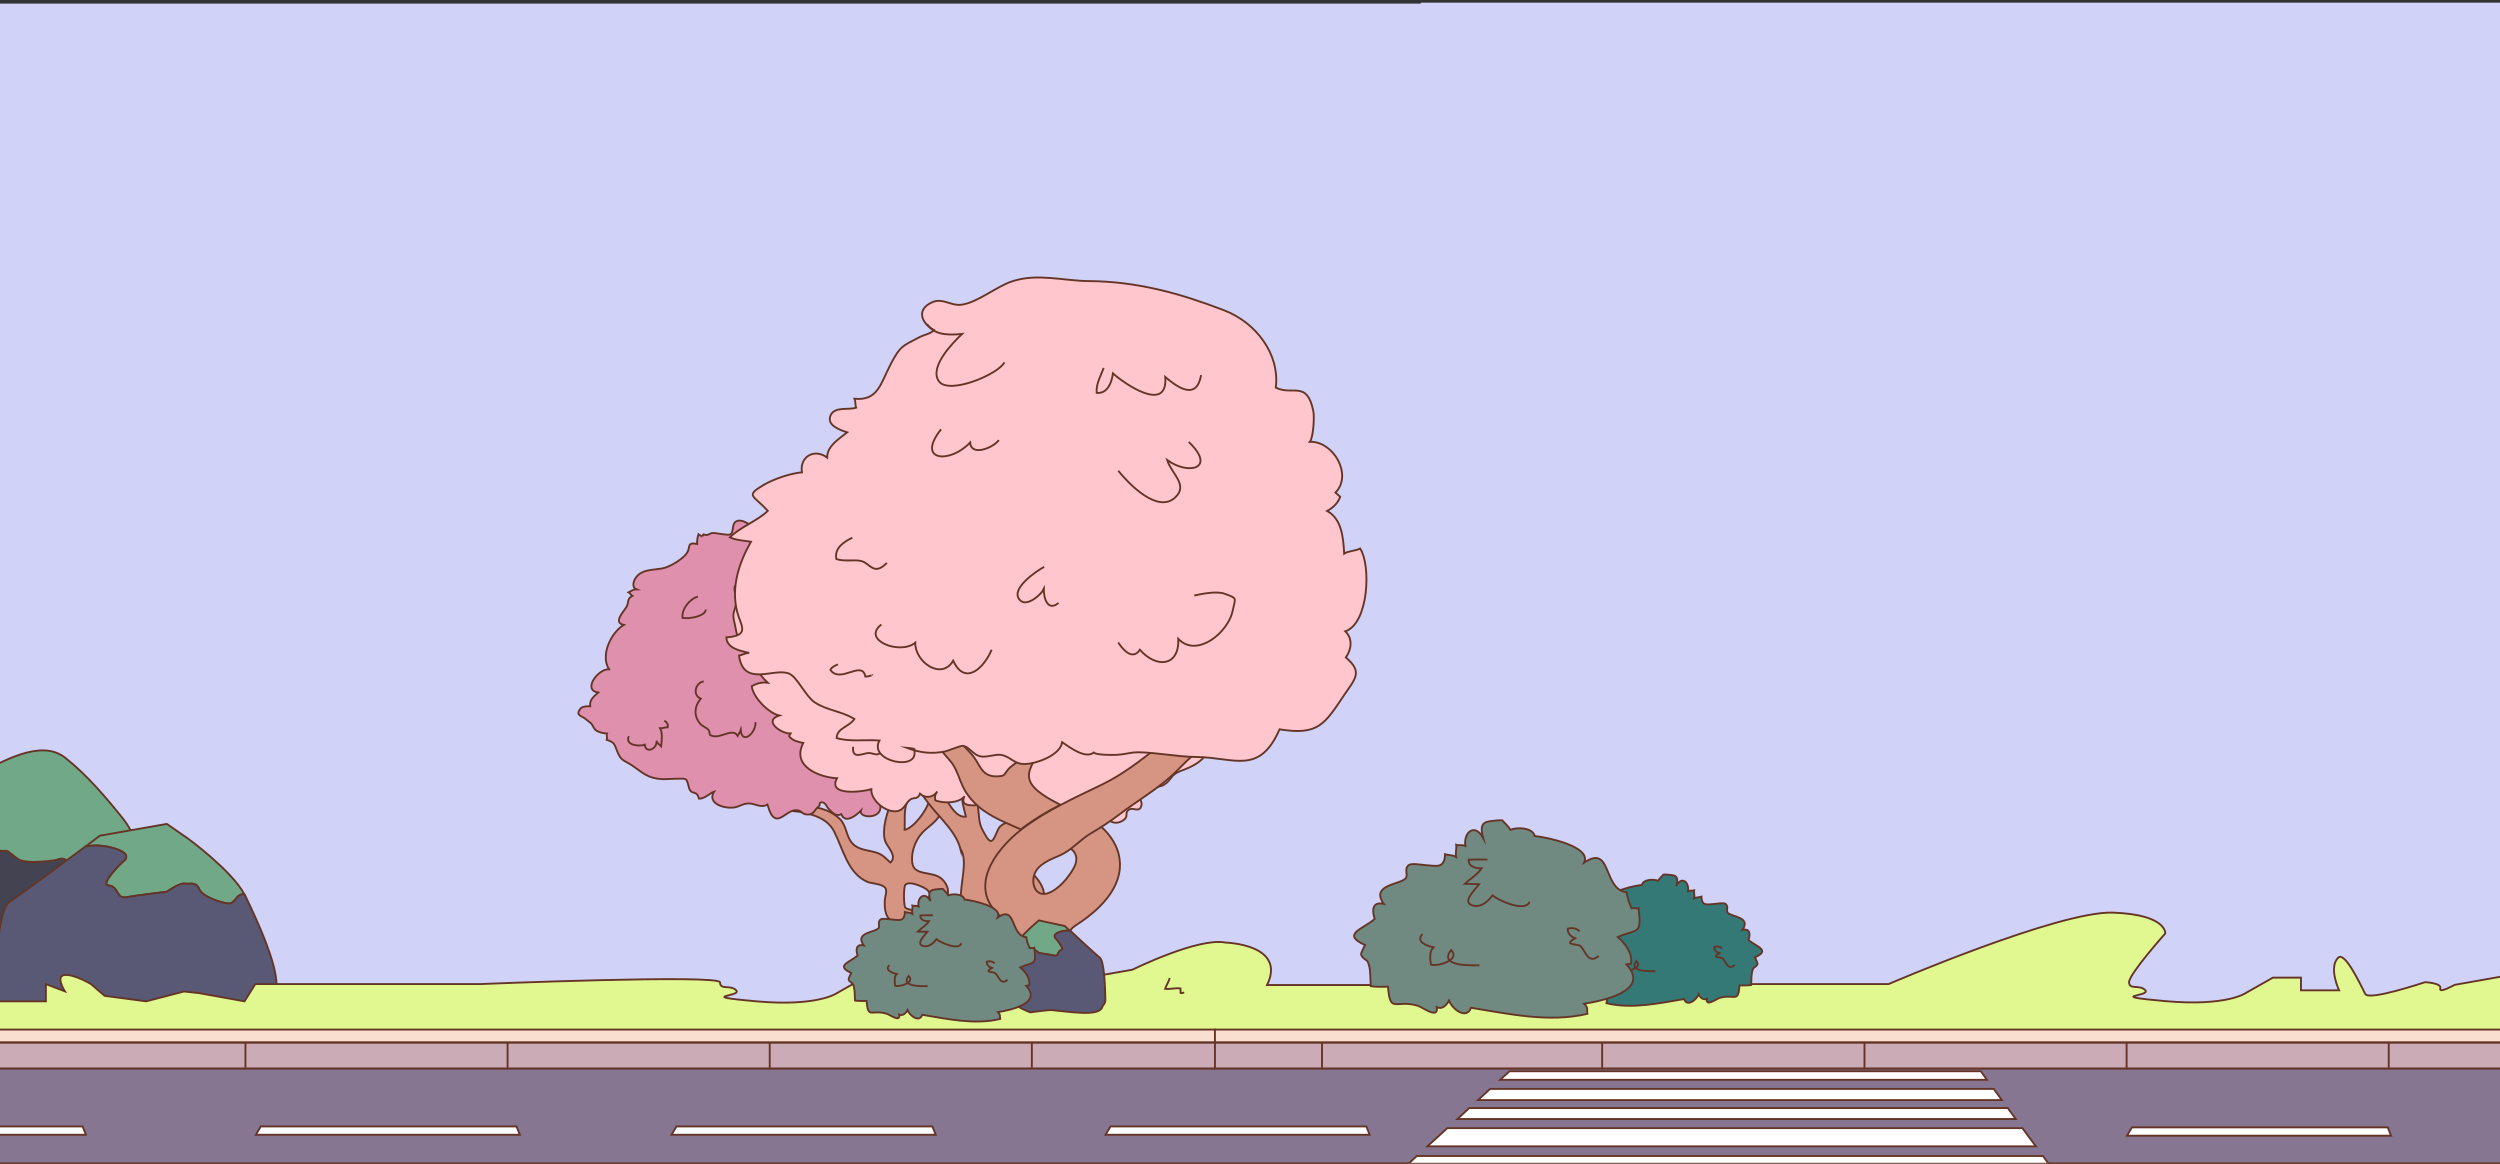 <?xml version="1.0" encoding="utf-8"?>
<!-- Generator: Adobe Illustrator 21.0.0, SVG Export Plug-In . SVG Version: 6.00 Build 0)  -->
<svg version="1.1" id="Capa_1" xmlns="http://www.w3.org/2000/svg" xmlns:xlink="http://www.w3.org/1999/xlink" x="0px" y="0px"
	 viewBox="0 0 1319 614" style="enable-background:new 0 0 1319 614;" xml:space="preserve">
<rect x="0" y="0" width="1319" height="614" fill="#333333" stroke="none"/>
<style type="text/css">
	.st0{fill:#D0D2F7;}
	.st1{fill:#D69583;stroke:#643527;stroke-miterlimit:10;}
	.st2{fill:#DF90AD;stroke:#643527;stroke-miterlimit:10;}
	.st3{fill:#FFC6CE;stroke:#643527;stroke-miterlimit:10;}
	.st4{fill:none;}
	.st5{fill:#595975;stroke:#643527;stroke-miterlimit:10;}
	.st6{fill:#434351;stroke:#643527;stroke-miterlimit:10;}
	.st7{fill:#71A888;stroke:#643527;stroke-miterlimit:10;}
	.st8{fill:#E1F78F;stroke:#643527;stroke-miterlimit:10;}
	.st9{fill:#867691;stroke:#643527;stroke-miterlimit:10;}
	.st10{fill:#FFFFFF;stroke:#643527;stroke-miterlimit:10;}
	.st11{fill:#CBABB6;stroke:#643527;stroke-miterlimit:10;}
	.st12{fill:#F9DFD0;stroke:#643527;stroke-miterlimit:10;}
	.st13{fill:none;stroke:#643527;stroke-miterlimit:10;}
	.st14{fill:#347976;stroke:#643527;stroke-miterlimit:10;}
	.st15{fill:#708A81;stroke:#643527;stroke-miterlimit:10;}
</style>
<g>
	<polygon class="st0" points="1299.1,1.4 1207.6,1.4 1116,1.4 1024.4,1.4 932.8,1.4 841.2,1.4 749.6,1.4 749.6,1.9 658.8,1.9 
		567.2,1.9 475.6,1.9 384,1.9 292.4,1.9 200.8,1.9 109.3,1.9 17.7,1.9 -73.9,1.9 -73.9,614 17.7,614 109.3,614 200.8,614 292.4,614 
		384,614 475.6,614 567.2,614 658.8,614 750.4,614 750.4,613.5 841.2,613.5 932.8,613.5 1024.4,613.5 1116,613.5 1207.6,613.5 
		1299.1,613.5 1390.7,613.5 1390.7,1.4 	"/>
	<g>
		<path class="st1" d="M495.5,410.3c0,0.5,0,1.1,0,1.6c0,0-0.1,0-0.1,0.1L495.5,410.3z"/>
		<path class="st1" d="M495.9,411.5c0,1.1,0,2.2-0.1,3.3c-0.2-1-0.3-2-0.3-3C495.7,411.7,495.8,411.6,495.9,411.5z"/>
		<path class="st1" d="M495.5,411.9C495.5,411.9,495.5,411.9,495.5,411.9c0.1,0.9,0.3,1.9,0.4,3c-0.1,1.8-0.4,3.6-0.8,5.4
			L495.5,411.9z"/>
		<path class="st1" d="M413.7,425.7c1.3,2.6,6.4,2.2,9.3,2.8c7.1,1.5,13.7,3.7,17.1,10.2c4.7,9.2,7.2,22.2,17.6,26.6
			c2.2,0.9,7.9,1,9.4,3.2c1.1,1.6-0.2,4.6-0.3,6.7c-0.4,9.3,3,12.8,11.9,12.4c8.1-0.4,9.3,0.4,13.2,9c2.9,6.4,0.3,11.3-1.7,17.7
			c-1.2,3.9-4,7.8-3.6,11.8c0.8,10.4,47.2,14.8,53.1,11.1c2.2-1.4,5.4-5.8,0.8-6.8c1.8-7.1-18.3-26.7-23.4-32.1
			c-4.3-4.6-18.1-8.2-19.1-14.2c-1.3-7.3,6.2-13.1-0.9-20.2c-4.7-4.7-15-1.3-15.8-8.8c-0.7-6.7,2.3-13.5,7.2-17.6
			c4-3.4,7.4-5.6,8.4-10.8c0.7-4.1-0.3-8.2-0.8-12.2c-0.1,1.8-0.4,3.6-0.8,5.4l0.4-8.4c-5.2,4.2-4.2,5.6-5.7,11.6
			c-1.2,4.6-8.1,13.9-12.7,14.7c0.2-4.5-0.5-10.3,1.2-14.4c2-4.8,9-8.1,6.9-14.1c-4.5,1.3-11.7,9.1-14.3,13.1
			c-3,4.7-5.9,15.3-4.2,21c1.1,3.6,6.8,8.1,2.9,11.7c-4.6-4.3-4.9-4.9-11.7-6.3c-3.4-0.7-6.5-1.5-8.8-4.3c-2.9-3.6-2.7-9-6.2-12.4
			C434.5,424.1,424.6,425.6,413.7,425.7z M477.6,466.9c1.7-2.1,7.1,0.1,9.6,1.3c4.6,2.3,3.8,5.1,3.3,9.7c0.1,0.9,0.2,1.8,0.2,2.7
			c-3,0-11,0.1-13-1.7C476.7,477.8,476.7,468.1,477.6,466.9z"/>
		<path class="st1" d="M490.3,472.6l0.1,3.9C490.2,475.2,490.1,473.9,490.3,472.6z"/>
		<path class="st1" d="M490.4,476.4c0.1,0.5,0.1,1,0.2,1.4c-0.1,0.6-0.1,1.2-0.1,1.8L490.4,476.4z"/>
	</g>
	<path class="st2" d="M437.3,283.9c-3.7-0.3-8.7,0.8-11.6,3.1c0.3-1-0.1-2.2,0.1-3.1c-1.8-0.1-3.7,0.6-5.1,1.6c0-3.6,0.8-8-4.1-7.8
		c-1.7,0.1-2.2,2.3-3.7,2.2c-2.1-0.1-3.7-3.2-6.2-3.6c0.2,1-0.4,2.4-0.3,3.3c-2.3-1.2-5.4-2.3-6.8,0.6c-2.2-2.1-7.7-7-11.2-5.1
		c-2.5,1.4-1.1,5.5-3,6.8c-1.1,0.8-7.6-0.8-9.5-0.7c-1.5,0.1-2.4,1.8-4.8,0.7c0.1-0.1-0.6,1.5-0.6,1.4c-0.7-0.8-1.4-0.9-2-1.4
		c-0.5,1.6-0.8,3.4-0.7,5.1c-5.7-1.1-3.3,1.7-5.4,4.8c-1.9,2.9-7.7,6.5-11.4,7.7c-4.6,1.5-11.8,0.2-15.4,5.1
		c-1.4,1.8-2.4,5.3,0.1,6.3c-1.5,0-2.6,0.9-4,1.6c0.4,0.2,1.4,1.6,1.9,1.9c-2.9,1.4-1.8,3.6-3,5.7c-1.2,2.2-7.5,8.4-1.5,9.6
		c-6.4,3.8-12.6,15.7-7.8,23.4c-5.7-0.3-14.2,11-5.7,12.3c-2.2,2-4.7,3.8-4.2,7.2c-1.8,0-4.3,0-5.4,1.6c-2.4,3.4,0.9,3.4,2.9,5.1
		c0.8,0.7,2.5,2,3,2.4c0.5,0.4,1.3,2.6,2.4,3.5c1.5,1.2,4,1.7,5.9,1.8c-0.3,0.8,0.3,2.4-0.1,3.3c4.3,1.6,3.9,2.1,5.5,6
		c2,5.2,3.5,4.7,7.8,7.5c5.7,3.8,8.1,6.9,16.2,7.3c2,0.1,11.1-0.7,12.1,0c1.4,0.9,1.4,4.5,2.4,5.9c1.4,2.1,3.6,0.1,4.7,4.4
		c3,0.1,5.5-2.8,7.9-3.7c-3.7,6.1,5,8.9,10,8.4c3.4-0.3,5-2.2,8.3-2.2c3.4,0,6.4,2.6,9.9,0.6c0.8,2.3,1.9,6.9,4.7,7.3
		c2.9,0.5,6.4-4.1,9.8-4.3c3.6-0.3,3.3,1.9,6,2.2c4.1,0.5,4.3-2.6,6.6-4.3c1-0.7-0.3-2,1.5-2.1c2-0.1,2.7,2.5,3.8,3.6
		c2.1,1.9,3.4,4,6.6,2.7c1.9,5.2,7.8,0.7,10.3-1.9c-1.4,4.6,14.6,4.8,9.2-5.8c4.1,1.3,9.8,7.7,9.1-1.9c3.2,6.6,7.2,1.9,10-0.6
		c0.2,0.5,0.4,0.9,0.7,1.3c0.5-1,1.8-1.8,2.4-2.6c6.9,8.8,9.9,3,12.6-3.8c0.2-0.4-0.8-1.4-0.4-2.3c1.7-3.7,8-4.2,10.6-7.7
		c8.4-11.2-8.5-16.2-17.1-17.7c3.2-5.9,6.1-17.4-3.4-19.5c8-8.1,11.2-16.8-2.7-23.4c0.9-2.6,8.5-17.6-1.2-10.7
		c-0.1-1.3-0.8-2.8-0.5-4.3c-0.9,0.7-2.3,0.9-3.2,1.9c-0.5-2.9-3.2-10.9-7.6-7.9c1.7-4.3,4.5-11.3-2.7-11.3
		c-0.3-3.6-2.8-6.2-6.5-5.1c0.3-3.1-3-4.9-5.2-2.4c1.5-8.2-5.5-18.1-11.9-8.8c-0.4-1.7-1.4-3.3-2.8-4.1c-0.3,0.3-0.5,0.7-0.8,1
		c-0.7-2.1-1.5-4.2-2.7-6c-0.7,0.2-1.2,0.6-1.4,1.3c-0.3-0.6-1.3-3.1-1.6-4"/>
	<path class="st1" d="M487,419.7c5.7,9.5,17,17.4,19.8,28.4l0-0.3c4.1,6.7-0.4,18.8,0.2,26.6c0.7,8.6,6.8,11.6,11.6,17.6
		c3.3,4.1,2.3,10.5,2.7,15.6c0.4,5.8,2.5,11.8,7,16c5.1,4.8,12.4,4.6,19,5.8c4.4,0.8,8.9,1.9,11.5-2.4c2-3.5,0.5-6.9-1.7-9.6
		c-4.7-6-9.9-12.1-14.9-18.1c-8.4-9.8,0.7-12,6.2-19.6c5.6-7.8,0.9-14.4-5.1-20.5c-4.2-4.2-12.1-7.1-9.6-14c2.2-6.1,8.8-7,14.4-7
		c9.8,0,17-1.9,23.6-9.5c7.8-9,1.9-9.4-5.7-4.6c-6.2,3.8-9.8,8.4-17.6,5.1c0.9-1.9,0.6-4.1-1.2-5.5c-3-2.3-2.6-0.3-3.9,1.5
		c-1.6,2.1-1.7,3.9-3.9,5.5c-3.4,2.5-8.4,2.4-11.6,5.2c-1.9,1.7-3,7.7-4.9,7.8c-1.7,0.1-3.5-4.1-4.3-5.4
		c-4.7-7.8,1.1-19.2-10.2-23.9c-2.6,3,0.4,13.1,1.2,16.4c-7.3,1.5-12.4-15.4-17.2-19.2C482.3,403.9,482.6,412.4,487,419.7z
		 M524.4,459.6c3.6,2.1,10.6,6.1,12.1,10.1c0.7,1.9-0.1,10.7-2.5,11.6c-2.7,1-11.3-11.4-11.8-14.6
		C521.8,464.4,523.4,456,524.4,459.6z"/>
	<path class="st3" d="M535.1,422.3c1,1.3,4.6,1,5.4,2.4c0.8,1.4-1.2,3.7-1.4,5.3c3.2,0.6,6.2-0.6,9.4,0.1c1.2,8,14.7-0.9,17.4-1.6
		c3.9-0.9,1.4,0.6,4.6,2.1c4.2,2,8,0.6,11.6-2c1.8,4.1,5.5,7.2,10.2,4.4c3.6-2.2,0.8-3.6,3-5.6c2.4-2.1,6,2.1,7-2.8
		c0.4-2.2-2.8-5.4-2.4-8.4c3.8-0.8,10.8-0.2,14.1-2.1c4.1-2.4,3.5-5.4,8.8-7.3c14.1-5,17.4-11.3,16.3-24.7
		c-2.3-0.8-0.2-9.4,0.3-11.6c1.3-6.5,6-13.5,5.5-22c-0.4-5.8-2.3-9.9-3.9-15.1c-1.6-5.1-1.5-0.9,0.1-4.6c0.5-1.1,3.4-3.2,4.2-4.7
		c1.9-3.5,2.2-5.1,0.2-8.6c-3.5-6.1-4.6-4.5-4.1-11.1c0.3-3.5-0.2-8.9-1.8-11.8c-0.5-0.8-2.3-0.1-2.9-1.3c-0.9-1.9,0.8-4.6,0.4-6.8
		c-0.8-4.7-3-4.9-6.9-2.6c-1-5.1-6-8.7-8.9-12.9c-3-4.4-4.7-8.2-9-11.5c-2.2-1.7-5.2-2.5-7.4-4.2c-2.6-2-8.3-5.9-9.9-8.7
		c3-1.4,2.7-5,0.9-6.9c-2.3-2.4-6.4-1.7-9.3-2.2c-4.9-0.9-5.5-2.3-9.9-5.3c-6.3-4.3-11.3-4.9-18.5-5.6c0.7-6.8-0.2-10.6-7.4-4.8
		c-3.6,2.9-6.5,4.5-11.3,4.9c-3.6,0.3-6.8-1.1-10,1.5c-6.5-10.6-25.4-10-35.9-6.2c-5.1,1.9-9.5,4.9-14.3,7.4
		c-4.8,2.6-8.7,0.2-13.4,1.5c-0.2,3,2.2,4.8,2,7.8c-0.3,4-4.6,7.2-7.7,9.1c-4.3,2.6-10.2,3.6-13,8.3c-2.2,3.6-0.6,4.6-3.9,6.2
		c-3.2,1.6-8.4-0.3-9.2,4.4c-0.4,2.3,1.6,3,0.6,5.8c-0.9,2.6-4.9,6-6.4,8.3c-1.8,2.8-3.4,5.8-5.1,8.6c-3.1,5.2-6.6,10.8-10,15.7
		c-3.1,4.5-6,4.6-11.6,5c-3.3,0.2-11.2-2.2-13.4,0.4c-2,2.4,0.9,6.3,0.4,9c-0.9,5.4-2.6,5.3-1,11.5c0.6,2.3,1,7.6,3.1,9.1
		c1.3,0.9,3.7-0.3,5.1,0.8c1.9,1.5,1.1,1.4,1.6,3.6c0.6,2.5-0.4,5.2,0.7,8.1c1.4,3.7,4.1,6.9,6.9,9.6c-2.9-0.4-5.9,0.4-8.4,1.8
		c0.6,5.8,8.9,14.3,14.5,15.5c-8.7,2.8,1.1,9.7,6,9.5c-0.3,0.5-0.6,0.9-0.8,1.4c1.7,2.4,4.8,3,7.5,3.6c-6.5,12.4,8.8,18.2,17.8,18.6
		c-5.2,9.6,13.3,7.2,18.1,5.8c-0.4,6.4,9.4,13.8,15.1,11.1c2.5-1.2,3.4-4.1,5.5-5.7c1.7-1.2,4,0.1,5.1-3c2.9,2.6,7,2,9.1-1.2
		c-1.1,1.3-1.5,3-1,4.7c4.2,1.6,12.3,1.7,15.4-2.2c-4.6,8.9,16.8,3.3,19.5,0.3c-5.2,5.7,4.7,9.2,9.3,3.7c-0.5,1.9-1.4,3.8-2.6,5.5"
		/>
	<path class="st3" d="M474.3,376.4c3.4,3.5-1.9,3.4-3,5.2c-1.4,2.3,1.7,4.7-2.1,5.7c2.7,2.1,3.7,4.6,4.7,7.7
		c-0.6,0.4-1.2,0.5-1.9,0.6c0.1,4.4-6.5,2-7.2,0.5c-1.2,3.6-4.2,1-6.7,1.2c-3,0.2-8.7,3.6-8-3.3"/>
	<path class="st2" d="M465.3,340c9.6-4,8.8,13.7,1.4,5.3c-1.4,2.6-5.1,3-7,1c5.8,5.3-10,7.2-11.4,0.6"/>
	<path class="st2" d="M450.3,299.8c5.2,6.5,21,3.7,9.9,0c2.5-0.1,5.8,1.2,6.9-1.3c-3-2.1-6.8-1.9-10-3.5"/>
	<path class="st2" d="M372.4,321.6c-0.1,3.3-8.2,5.1-12.3,4.4c-0.6-4.6,3.9-10.2,8.1-11.2"/>
	<path class="st2" d="M398.6,381c0.4,5.6-7,12.2-7.8,4.3c-0.3,1.1-1.3,2.1-1.6,2.9c-2.9-4.7-9.9,2.5-14.5-0.4
		c-0.4-0.3-0.3-2-0.8-2.6c-1.2-1.4-3.5-2-4.7-3.6c-3.3-4.1-2.8-9,0.5-13c-4.6-1.9-2.7-8.5,1.6-9.1"/>
	<path class="st2" d="M350.5,380.2c1.3,0.8,2.1,1.8,1.8,3.5c-1.4-0.1-2.6,0.7-4,0.5c1.4,2.9,0.8,6.4,0.5,9.5
		c-0.7-0.8-1.9-1.2-2.4-2.9c0.4,4.6-5.9,6.9-6.2,2.1c-3,1.1-10.7,0.3-8.4-4.5"/>
	<path class="st4" d="M545.5,462.1c-1.3,5.2,1.3,10.8,6.9,9.3c5.9-1.6,11.9-8.9,14.5-14.2c2.2-4.4,0.7-6.9-2.2-8.5
		c-0.3,0.2-0.7,0.3-1,0.5C557.9,452.1,547.3,455.1,545.5,462.1z"/>
	<path class="st1" d="M559.4,424.6c-3.2-1.6-6.2-3.3-8.9-5.1c-5.1-3.5-9.4-7.5-6.9-14c1.4-3.9,4.5-7.2,5.4-11
		c0.9-3.9-0.4-6.3-3.8-8.5c-4.4,4.2-3.9,11-7.8,15.2c-2,2.1-4.3,3-6.1,5.5c-1.7,2.3-1.4,2.7-4.7,2.9c-9.4,0.5-9.1-6.6-14.4-12.1
		c-6-6.3-9.9-12.3-19.3-11.7c-2.5,4.8,7.1,13.6,9.5,17c2.7,3.9,3.7,8.3,5.7,12.4c2.4,4.9,6.4,9.3,10.8,12.4
		c6.2,4.4,12.8,6.9,19.7,10c0.5-0.4,0.9-0.7,1.4-1.1C546.1,432,552.7,428.1,559.4,424.6z"/>
	<path class="st1" d="M610.4,394.2"/>
	<path class="st1" d="M564.7,447.7c2.8,1.6,4.3,5.1,2.2,9.5c-2.6,5.2-8.6,12.6-14.5,14.2c-5.6,1.5-8.2-4.1-6.9-9.3
		c1.5-6,8.6-8.6,13.7-10.8c6.2-2.7,10.5-8.2,16.5-11.7c5.2-3.1,9.7-6,14.6-9.7c9.5-7.3,19.6-13,28.5-21.2c4.5-4.1,8.5-9.1,13.7-12.3
		c-6.4,0.6-10.2,0.2-16.2-1.3c-1.4-0.3-3.7-0.8-5.7-0.8c-9.2,7.3-18.5,14.4-29.1,19.6c-7.4,3.6-14.8,7-21.9,10.8
		c-6.7,3.5-13.3,7.4-19.5,12c-0.5,0.3-0.9,0.7-1.4,1.1c-14.1,11-28,30.7-11.1,45.4c4.8,4.1,8.2,5.3,4.4,11.5
		c-2.8,4.5-7.3,9.7-11,13.8c-5.2,5.8-12.7,9.6-17.2,16c-6.4,9.2,8.1,13.3,15.9,12.7c5.1-0.4,9.6-2.7,14.4-4.1
		c2.8-0.8,8.2-4.4,10.3-2.6c2.3-1.9,2.9-5,4.3-7.3c2.5-4.1,4.4-8.1,6.7-12.3c2.6-4.7,6.2-9.6,7.8-14.8c1.8-5.6,0.4-5.3,5.9-8.9
		c12.2-8.1,25.6-21.3,20.8-37.7c-1.5-5-5-9.9-8.8-13.2"/>
	<path class="st5" d="M-29,417.7c-1.4,1.2-2.9,2.5-4.3,3.8c5.6-3.7,7.5-5.8,11.7-8.4C-24.1,414.3-26.6,415.7-29,417.7z"/>
	<path class="st6" d="M77.7,463.2c-2.2-6.6-3.6-12.9-5.9-19c-0.1,0.1-0.1,0.3-0.2,0.3c-8,4.3-17.9,4.4-25.8,9
		c-3,1.7-4.1,3.6-7.5,2.7c-2-0.6-2.5-2.8-5.1-3.2c-1.5-0.3-2.9,0.7-4.4,0.9c-4.7,0.5-10.2,1.2-15,0.6c-3.8-0.5-4.4-1.5-7.6-3.9
		c-3.3-2.6-1.9-1.3-5.7-1.7c-4.5-0.4-8-1.1-6.7-6.7c-10.4-1.1,2.6-10.2,2.9-11.3c0.9-4.3-14.6-9.5-18.4-9.8
		c-4.3-0.3-3.6,2.4-6.5,3.8c-3.3,1.6-9.4,16.1-13.3,16.2c-5.2,0.1-17.9,20.1-18.5,12.4c0-0.3,0-0.6,0.1-0.9
		c-6.2,9.7-9.1,19.7-7.7,32.8c0.6,5.6,3.3,10.3,2.9,16.1c-0.4,6.5,2.5,18.7,5.6,19.8c5,1.8,10.3,4.2,15.5,5.5
		c9.9,2.5,21.4,3.1,31.5,2.5c15.5-0.9,30.9,2,46.3,1.4c13.8-0.5,22.9-5.3,33.9-13c6-4.2,6.4-3.6,6.8-11.3C75,496,76,486,78.2,475.8
		C79.5,469.8,79.5,468.7,77.7,463.2z"/>
	<path class="st7" d="M-60.1,453.5c0.6,7.7,13.3-12.3,18.5-12.4c4-0.1,10.1-14.6,13.3-16.2c2.9-1.5,2.2-4.1,6.5-3.8
		c3.8,0.2,19.3,5.5,18.4,9.8c-0.3,1.1-13.3,10.2-2.9,11.3c-1.3,5.6,2.3,6.3,6.7,6.7c3.9,0.3,2.4-0.9,5.7,1.7
		c3.1,2.4,3.7,3.4,7.6,3.9c4.7,0.6,10.3,0,15-0.6c1.5-0.2,2.9-1.1,4.4-0.9c2.6,0.4,3.2,2.6,5.1,3.2c3.5,0.9,4.5-0.9,7.5-2.7
		c7.9-4.6,17.9-4.7,25.8-9c0.1-0.1,0.2-0.2,0.2-0.3c-1.6-4.2-3.6-8.2-6.6-12c-9-11.3-19.3-23.4-30.7-32.4c-13-10.3-33.8,2.4-46.7,9
		c-3.3,1.7-6.4,2.9-9.4,4.2c-4.2,2.6-6.2,4.7-11.7,8.4c-6.8,6.3-13.1,13.6-19,20.7c-3,3.5-5.6,7-7.8,10.5
		C-60.1,453-60.2,453.3-60.1,453.5z"/>
	<path class="st7" d="M60.3,447.6c11,3.3,4.3,7.2,4.3,7.2s-12.4,11.9-7.2,12.4s3.8,7.2,9.1,6.2c5.2-0.9,21.5-2.9,21.5-2.9
		s6.7-4.8,9.5-4.3c2.9,0.5,5.7-1.4,7.6,2.9c1.9,4.3,11.5,7.2,15.3,7.6c3.8,0.5,4.3-5.7,8.6-4.8c-6.9-12.8-30-29.6-30-29.6l-11-7.6
		l-35.3,6.2c0,0-2.9,2.2-7.3,5.5c-0.1,0.1-0.2,0.1-0.3,0.2C48.5,445.9,54,445.6,60.3,447.6z"/>
	<path class="st5" d="M129.5,472.8c-0.2-0.3-0.3-0.6-0.5-0.9c-4.3-0.9-4.8,5.2-8.6,4.8c-3.8-0.5-13.3-3.3-15.3-7.6
		c-1.9-4.3-4.8-2.4-7.6-2.9s-9.5,4.3-9.5,4.3s-16.2,1.9-21.5,2.9c-5.2,0.9-3.8-5.7-9.1-6.2c-5.2-0.5,7.2-12.4,7.2-12.4
		s6.7-3.8-4.3-7.2c-6.4-1.9-11.8-1.6-15.2-1c-12,8.9-34.6,25.7-40.1,29.2c-7.6,4.8-7.6,52.5-7.6,52.5c3.3,15.3,102.5,7.2,102.5,7.2
		s46.2-4.3,46-16.2C145.7,507.3,135.7,485.7,129.5,472.8z"/>
	<path class="st8" d="M1340.9,511.5l-45.8,8.1c0,0-8.6,4.8-7.6,1.9c0.9-2.9-8.1-3.3-8.1-3.3s-29.6,10-31.5,6.2
		c-2.8-5.5-10.8-22.6-14.3-19.1c-5.2,5.2,0.5,17.2,0.5,17.2h-4.3H1214v-6.7h-14.8l-14.3,8.1c0,0-10,7.2-42.5,4.3
		c-32.4-2.9-7.6-2.4-10.5-5.7c-2.9-3.3-8.6,0-8.6-4.3s19.1-25.7,19.1-25.7s0.9-10-27.7-11c-28.6-0.9-118.3,37.7-118.3,37.7H878.3
		l-5.7,9.1l-23.8-4.3l-8.1-0.9l-20,5.2l-21.9-2.9l-7.2-6.2c0,0-8.6-5.2-13.8-4.8s0,8.6,0,8.6l-10-3.8v9.1h-27.2c0,0-1.4-20-8.6-18.1
		c-7.1,1.9-7.2,9.5-7.2,9.5h-56.3c10.5-21.5-21.9-22.4-21.9-22.4c-14.3-2.9-49.1,14.3-49.1,14.3l-45.8,8.1c0,0-8.6,14.8-7.6,11
		c0.9-3.8-0.9-6.2,0-9.1c0.9-2.9-8.1-3.3-8.1-3.3l-5.7,10.5c0,0-25.3,3.8-27.2,0c-1.9-3.8,10-12.9,10-12.9s-14.3-15.7-19.6-10.5
		c-5.2,5.2,5.7,17.2,5.7,17.2h-12.9h-15.7v-6.7h-14.8l-14.3,8.1c0,0-10,7.2-42.5,4.3c-32.4-2.9-7.6-2.4-10.5-5.7
		c-2.9-3.3-8.6,0-8.6-4.3c0-4.3-126.8,0.9-126.8,0.9H134.7l-5.7,9.1l-23.8-4.3l-8.1-0.9l-20,5.2l-21.9-2.9l-7.2-6.2
		c0,0-8.6-5.2-13.8-4.8c-5.2,0.5,0,8.6,0,8.6l-10-3.8v9.1H-3.1c0,0-1.4-20-8.6-18.1c-7.1,1.9-7.2,9.5-7.2,9.5h-56.3v94.2H1390v-94.4
		C1375.7,516.5,1340.9,511.5,1340.9,511.5z"/>
	<rect x="-74.9" y="563.7" class="st9" width="1465.4" height="50.1"/>
	<path class="st3" d="M482.2,395.3c3.7,12.2-24.4,6.5-18.2-4.6c-7.5-0.6-15.7,0.8-22.6-1.3c0.2-5.4,6.7-5.9,9.4-10.1
		c-7.1-4.2-14.3-4.4-20.9-8.7c-4.9-3.2-9.2-13.4-13.6-15.2c-7.9-3.3-24,7.5-26.4-9.5c1.8-0.3,3.5-1.5,5.4-1.4
		c-4.9-1.2-11.8-2.4-12.1-8.2c13-1,7.5-6.3,5.7-13.6c-3.2-13,0.9-25.6,7.3-36.9c-3.7-0.6-7.7-0.7-11.1-2.3c5.4-5.4,14.9-8.9,20-14
		c-7.7-8.4-12.1-7.7-2.3-13.6c5.2-3.1,14.3-6.2,20.3-6.7c-1.3-8.3,6.6-12.8,13.3-7.8c0-6.1,6.1-9.7,10.6-13.3
		c-4.2-1.3-11.4-4-8.6-9.3c2.4-4.4,9.4-2.4,13.3-3.7c-0.5-1.1-0.3-3.6-0.8-4.7c12.3,1.1,13.6-7.8,19-18.2c5.1-9.7,6-9.5,15.2-14.3
		c2.5-1.3,5.7-1.7,7.7-3.7c-6.9-3.8-9.5-11.1-0.8-14.8c5.3-2.3,9.7,2,15,1.4c8.7-1,18.6-9.7,27.4-12.5c13.3-4.2,26.6-0.1,40.1,0
		c25.4,0.2,47.9,6.4,71.3,15.4c16.8,6.4,29.6,23.2,27.3,40.8c8.9,4.5,16.4-4.1,19.8,12.3c0.7,3.1,0,14.1-1.8,16.3
		c12.4-0.4,22.7,17.4,13.5,26.8c0.8,0.7,1.7,1.5,2.5,2.2c-1.2,3.3-3.7,5.8-6.9,7.5c7.9,4.3,8.5,14.4,9,22.5c1.9-1.4,6.5-1.5,8.4-2.7
		c5.8,8.5,4.6,39.5-7.8,43.7c3.9,3.8,3.4,9.2,0.3,13.8c9.1,7.7,4.8,11.3-0.7,19.5c-10.6,15.8-13.8,21.7-34.3,18.4
		c-10.7,24.4-23.9,14.8-43.7,14.6c-10.3-0.1-20.9-2.4-31-2.5c-3.4,0-5.7,0.8-9.3,1.2c-4.6,0.5-15.3,0.1-13.6-1.4
		c-4.3,4.2-12.7-2.1-17.1-5.1c-1,6.9-13.7,11.5-20,11.5c-5.5,0-7.5-4.1-12.2-4.8c-3.3-0.5-7.3,1.4-10.7,0.8
		c-4.2-0.7-6.1-5.3-9.6-5.6c-1.1-0.1-8.3,2.8-9,2.9c-7.4,1.6-13.8,0.7-20.7-1.9C480.9,394.7,483.5,395.3,482.2,395.3z"/>
	<polygon class="st10" points="-74.4,598.7 45.3,598.7 43.6,594.3 -74.4,594.3 	"/>
	<polygon class="st10" points="272.5,594.3 137.6,594.3 135,598.7 274.3,598.7 	"/>
	<polygon class="st10" points="491.9,594.3 356.9,594.3 354.3,598.7 493.7,598.7 	"/>
	<rect x="-74.9" y="550.1" class="st11" width="715.9" height="13.6"/>
	<rect x="-74.9" y="543.2" class="st12" width="715.9" height="6.7"/>
	<polygon class="st10" points="720.9,594.3 585.9,594.3 583.3,598.7 722.6,598.7 	"/>
	<polygon class="st10" points="1259.8,594.8 1124.8,594.8 1122.2,599.2 1261.5,599.2 	"/>
	<polygon class="st10" points="1389.4,594.3 1353.7,594.3 1351.1,598.7 1389.4,598.7 	"/>
	<g>
		<polygon class="st10" points="1045.1,565.2 796.4,565.2 791.5,569.7 1048.3,569.7 		"/>
		<polygon class="st10" points="779.8,580.4 1056.2,580.4 1051.9,574.5 786.2,574.5 		"/>
		<polygon class="st10" points="768.9,590.4 1063.5,590.4 1059.3,584.6 775.2,584.6 		"/>
		<polygon class="st10" points="753.1,604.8 1074.1,604.8 1067,595.2 763.6,595.2 		"/>
		<polygon class="st10" points="1080.8,614 1077.9,609.9 747.5,609.9 743.1,614 		"/>
	</g>
	<line class="st13" x1="-18.4" y1="549.9" x2="-18.4" y2="563.4"/>
	<line class="st13" x1="129.5" y1="549.9" x2="129.5" y2="563.4"/>
	<line class="st13" x1="267.8" y1="549.9" x2="267.8" y2="563.4"/>
	<g>
		<path class="st14" d="M879.1,461.4c-0.3,0-1.1,0-1.4,0c-1,1.1-2.1,2-2.9,3.3c-2.4-1-7.9-0.8-8.5,2.2c-3.4,0.3-20.2,3.5-17.4,9.3
			c-9.9-6.7-6.4,9.5-15,10.5c-0.2,2.1-0.9,3.7-1.7,5.6c-0.8-0.2-1.7,0.2-2.5-0.1c-1.3,9.8,0.5,7.1,7.3,10.2
			c-2.6,2.2-5.3,5.8-4.6,9.4c0.5,0,1.1,0.1,1.6,0.2c-8.8,9.5,8.8,12.9,14.8,13.8c-1.6,1.6-0.8,1.7-1.2,3.5
			c13.7,3.3,28.6-0.2,40.9-2.2c1.6,4.4,6.7,0.4,7.7-2.5c0.9,1.8,2.5,3.2,4.4,2.4c-0.8,4.4,5,0,6.7-0.5c8-2.3,9.7,3,10.5-6.6
			c2,0,4.1,0.1,6.1-0.2c0.2-3.5,0-6.2,1-8.5c0.4-1,1.8-1,2.4-2.7c0.1-0.3-1.2-3-1.4-3.4c8.7-3.9,0.4-5.7-3.4-9.2
			c1.1-3.1,0.8-6.2-3.2-5.3c4.9-6.9-6-6.8-7.8-9.1c-0.9-1.2,0.7-3.2-1.1-4.6c-0.9-0.7-4.5-0.1-5.6,0c-3.8,0.2-7,1.5-7.1-3.8
			c-1.1,0.4-2.7,0.2-3.8,0.9c0.3-1.3-0.3-2.9-0.1-4.2c-0.9,0.3-2.2-0.1-3.2,0.4c0.7-5-3.5-8.1-6.2-2.8
			C886.1,461.5,883.4,461.8,879.1,461.4z"/>
		<path class="st14" d="M908.6,500.5c-1-1.1-2.6-1.4-4.2-0.9c0,1.7,1,2.7,2.7,3.3c-4.6,2.6,0.9,1.9,1.8,2.8c1.9,2,2.7,6.5,6.4,3.4"
			/>
		<path class="st14" d="M873.3,512.4c-3.2,0-14.4,0.4-9.9-5.4c3.4,3.3-4.1,5.9-7.1,5.2c-0.3-2.1-0.7-4.6,0.8-6.1
			c-2.4-0.6-6.3-2-3.9-4.6"/>
	</g>
	<line class="st13" x1="406.1" y1="549.9" x2="406.1" y2="563.4"/>
	<line class="st13" x1="544.4" y1="549.9" x2="544.4" y2="563.4"/>
	<rect x="641" y="550.1" class="st11" width="749.3" height="13.6"/>
	<rect x="641" y="543.2" class="st12" width="749.3" height="6.7"/>
	<line class="st13" x1="697.5" y1="549.9" x2="697.5" y2="563.4"/>
	<line class="st13" x1="845.3" y1="549.9" x2="845.3" y2="563.4"/>
	<line class="st13" x1="983.7" y1="549.9" x2="983.7" y2="563.4"/>
	<line class="st13" x1="1122" y1="549.9" x2="1122" y2="563.4"/>
	<line class="st13" x1="1260.3" y1="549.9" x2="1260.3" y2="563.4"/>
	<line class="st13" x1="1379.5" y1="549.9" x2="1379.5" y2="563.4"/>
	<path class="st13" d="M617.1,516c-0.3,1.7-1.7,3.7-2.4,5.7c2.8,0.3,5.6-0.6,8.1-0.2c0,0.8,0.1,1.6,0.1,2.4c0.7,0.2,1.1,0,1.9-0.3"
		/>
	<path class="st13" d="M816.5,533.3c-0.9,1.5-3.3,0.4-4.3-1c-1-1.5-1.8-3.4-3.5-3.7c-1.5-0.3-3.8,0.3-4.1-1.2
		c-0.1-0.6,0.3-1.1,0.4-1.7c0.6-2.1-2-3.5-4-4.5c-2-0.9-4-3.5-2.4-4.9c0.4-0.4,1-0.6,1.4-1c1.5-1.7-1.7-4.8-0.1-6.4
		c0.5-0.5,1.3-0.5,1.9-0.9c2.4-1.3,1-5,1.5-7.7c0.5-3,4.3-5,7.1-3.7"/>
	<path class="st15" d="M790.5,432.8c0.5,0,1.7,0,2.1,0c1.4,1.7,3.2,3,4.3,5c3.6-1.5,11.8-1.2,12.8,3.3c5.1,0.4,30.3,5.3,26.1,14
		c14.9-10,9.6,14.2,22.5,15.7c0.2,3.1,1.3,5.5,2.5,8.4c1.1-0.3,2.6,0.3,3.7-0.1c1.9,14.7-0.8,10.7-11,15.3c4,3.3,8,8.7,7,14.1
		c-0.8,0-1.6,0.1-2.4,0.3c13.2,14.2-13.3,19.3-22.3,20.8c2.4,2.4,1.3,2.6,1.7,5.3c-20.5,4.9-43-0.3-61.4-3.2
		c-2.4,6.6-10,0.6-11.6-3.8c-1.4,2.7-3.7,4.8-6.5,3.5c1.2,6.6-7.5,0-10-0.8c-12-3.4-14.5,4.5-15.7-10c-3,0-6.2,0.2-9.1-0.3
		c-0.3-5.2,0-9.4-1.5-12.7c-0.7-1.5-2.7-1.5-3.6-4c-0.2-0.5,1.8-4.5,2.1-5c-13-5.8-0.7-8.5,5.1-13.8c-1.6-4.7-1.2-9.3,4.8-7.9
		c-7.4-10.3,9-10.1,11.6-13.6c1.4-1.8-1.1-4.9,1.6-6.9c1.4-1.1,6.8-0.1,8.4,0c5.7,0.3,10.5,2.3,10.7-5.7c1.7,0.6,4.1,0.3,5.8,1.4
		c-0.4-2,0.4-4.4,0.1-6.4c1.4,0.5,3.3-0.1,4.8,0.6c-1-7.5,5.2-12.1,9.4-4.2C780,432.9,784.1,433.5,790.5,432.8z"/>
	<path class="st13" d="M784.8,453.5c-3.3,0-6.7-0.1-9.9,0.1c-0.3,3.7,3.7,4.6,6.8,4.5c-2.2,3.4-6,5.5-8.9,8.2
		c2.5,0.1,5.1,0.1,7.6,0.2c-3,3.8-9.7,10.2-2.6,11.4c4.1,0.7,7.3-2.5,9.7-5.5c3.5,3,17.6,9.1,19.5,3.3"/>
	<path class="st13" d="M833.4,491.4c-1.6-1.7-3.9-2.1-6.3-1.4c0,2.5,1.5,4.1,4,5c-6.9,3.9,1.4,2.8,2.8,4.2c2.9,3,4.1,9.8,9.6,5.1"/>
	<path class="st13" d="M780.5,509.3c-4.9,0-21.7,0.7-14.9-8.1c5.1,4.9-6.2,8.8-10.6,7.8c-0.5-3.2-1-6.9,1.3-9.2
		c-3.7-0.8-9.5-3-5.8-7"/>
	<g>
		<path class="st7" d="M558.9,491.8c-4.2,1.6-1.7,3.5-1.7,3.5s4.8,5.7,2.8,6c-2,0.2-1.5,3.5-3.5,3s-8.3-1.4-8.3-1.4
			s-2.6-2.3-3.7-2.1c-1.1,0.2-2.2-0.7-3,1.4c-0.8,2.1-4.4,3.5-5.9,3.7c-1.5,0.2-1.7-2.8-3.3-2.3c2.7-6.2,11.6-14.3,11.6-14.3
			l4.2-3.7l13.7,3c0,0,1.1,1.1,2.8,2.6c0,0,0.1,0.1,0.1,0.1C563.5,491,561.4,490.9,558.9,491.8z"/>
		<path class="st5" d="M532.1,504c0.1-0.2,0.1-0.3,0.2-0.5c1.7-0.4,1.9,2.5,3.3,2.3c1.5-0.2,5.2-1.6,5.9-3.7c0.8-2.1,1.9-1.2,3-1.4
			c1.1-0.2,3.7,2.1,3.7,2.1s6.3,0.9,8.3,1.4s1.5-2.8,3.5-3c2-0.2-2.8-6-2.8-6s-2.6-1.9,1.7-3.5c2.5-0.9,4.6-0.8,5.9-0.5
			c4.6,4.3,13.4,12.4,15.5,14.1c2.3,1.8,2.8,16,2.9,22.3c0,1.9-1.4,3-1.4,3c-0.6,3.2-4.5,3.9-10.5,3.8c-6.1-0.2-12.9-1.2-16.7-1.5
			c-1.1-0.1-11.1,1.2-11.1,1.2s-14.4-5.5-14.3-11.3C529.4,517.1,529.8,510.2,532.1,504z"/>
	</g>
	<path class="st13" d="M529.9,191.2c-3.3,6.4-29.3,17.2-34.5,10c-5.4-7.5,7.3-20.4,12.2-25c-9,0.9-14.9,0-18.5-5.2"/>
	<path class="st13" d="M496.5,226.5c-13.4,16.9,4.7,18.3,15.3,7c0.6,7.5,12.2,2.8,15.2-1.3"/>
	<path class="st13" d="M582.3,194.1c-1.5,4.3-4.1,8.3-3.7,13.2c5.6,0.5,7.9-5.2,8.6-10.3c5.3,4.9,29.1,21.7,27.6,1.9
		c6.2,5.3,16.5,12.8,18.9-1"/>
	<path class="st13" d="M590,248.4c5.6,6.9,20.8,22.8,30.1,14c7-6.7-2.1-12.4-4.3-19.7c11.2,8.2,26.2,4.6,11.4-9.5"/>
	<path class="st13" d="M590,339c1.7,2.6,7.2,10.2,11.4,3.8c8.7,9.9,20.8,9,20.3-5.7c9.9,10.3,26.3-3.6,28.6-14.6
		c1.6-7.5,2.6-6.7-4.1-9.2c-4.1-1.6-12.1,0-16.1,0.9"/>
	<path class="st13" d="M558.5,318.1c-5.6,4.7-7.9-2.3-7.8-7.3c-1.3,2.8-8.4,9.1-12,6.3c-7.2-5.7,8.8-16.3,12.2-18"/>
	<path class="st13" d="M449.7,283.7c-4.5,2.1-9.7,5.6-8.4,11.3c4.5,1.4,9.1,0.1,13.1,1c4.6,1.1,6.6,8.1,13.5,1"/>
	<path class="st13" d="M465,329.5c-10.7,8.3,10,16.2,17.9,9.6c-0.3,9.9,13.7,20.2,20,9.5c6.4,13.7,16.4,3.5,20.3-5.8"/>
	<path class="st13" d="M460.2,356.2c0.1-0.1-1.9,0.8-3.6,0.8c-1.8-9.1-13.2,4-18.5-3.6c1-1.7,2.2-2,4-2.9"/>
	<g>
		<path class="st13" d="M513.4,536.3c-0.6,1-2.2,0.3-2.9-0.7s-1.2-2.3-2.4-2.5c-1-0.2-2.5,0.2-2.7-0.8c-0.1-0.4,0.2-0.8,0.3-1.1
			c0.4-1.4-1.3-2.4-2.6-3c-1.3-0.6-2.7-2.3-1.6-3.3c0.3-0.3,0.7-0.4,0.9-0.7c1-1.1-1.1-3.2-0.1-4.3c0.3-0.3,0.8-0.4,1.3-0.6
			c1.6-0.8,0.7-3.3,1-5.1c0.3-2,2.9-3.4,4.7-2.5"/>
		<path class="st15" d="M496,469c0.3,0,1.1,0,1.4,0c1,1.1,2.1,2,2.9,3.4c2.4-1,7.9-0.8,8.6,2.2c3.4,0.3,20.3,3.6,17.5,9.4
			c10-6.7,6.4,9.5,15.1,10.5c0.2,2.1,0.9,3.7,1.7,5.7c0.8-0.2,1.7,0.2,2.5-0.1c1.3,9.8-0.5,7.1-7.4,10.3c2.6,2.2,5.4,5.8,4.7,9.5
			c-0.5,0-1.1,0.1-1.6,0.2c8.8,9.5-8.9,12.9-14.9,13.9c1.6,1.6,0.8,1.7,1.2,3.6c-13.7,3.3-28.8-0.2-41.1-2.2
			c-1.6,4.4-6.7,0.4-7.8-2.5c-0.9,1.8-2.5,3.2-4.4,2.4c0.8,4.4-5,0-6.7-0.5c-8-2.3-9.7,3-10.5-6.7c-2,0-4.2,0.1-6.1-0.2
			c-0.2-3.5,0-6.2-1-8.5c-0.4-1-1.8-1-2.4-2.7c-0.1-0.3,1.2-3,1.4-3.4c-8.7-3.9-0.4-5.7,3.4-9.2c-1.1-3.1-0.8-6.2,3.2-5.3
			c-5-6.9,6-6.8,7.8-9.1c0.9-1.2-0.7-3.3,1.1-4.6c0.9-0.7,4.5-0.1,5.6,0c3.8,0.2,7,1.6,7.2-3.9c1.1,0.4,2.7,0.2,3.9,0.9
			c-0.3-1.3,0.3-3,0.1-4.3c0.9,0.3,2.2-0.1,3.2,0.4c-0.7-5,3.5-8.1,6.3-2.8C489,469.1,491.8,469.5,496,469z"/>
		<path class="st13" d="M492.2,482.9c-2.2,0-4.5,0-6.6,0.1c-0.2,2.5,2.4,3.1,4.5,3c-1.5,2.3-4,3.7-5.9,5.5c1.7,0.1,3.4,0.1,5.1,0.1
			c-2,2.5-6.5,6.8-1.7,7.6c2.8,0.4,4.9-1.7,6.5-3.7c2.4,2,11.8,6.1,13.1,2.2"/>
		<path class="st13" d="M524.8,508.3c-1-1.1-2.6-1.4-4.2-0.9c0,1.7,1,2.7,2.7,3.3c-4.6,2.6,0.9,1.9,1.9,2.8c1.9,2,2.8,6.5,6.4,3.4"
			/>
		<path class="st13" d="M489.4,520.3c-3.3,0-14.5,0.4-10-5.4c3.4,3.3-4.1,5.9-7.1,5.2c-0.3-2.1-0.7-4.6,0.8-6.2
			c-2.4-0.6-6.4-2-3.9-4.7"/>
	</g>
</g>
</svg>

